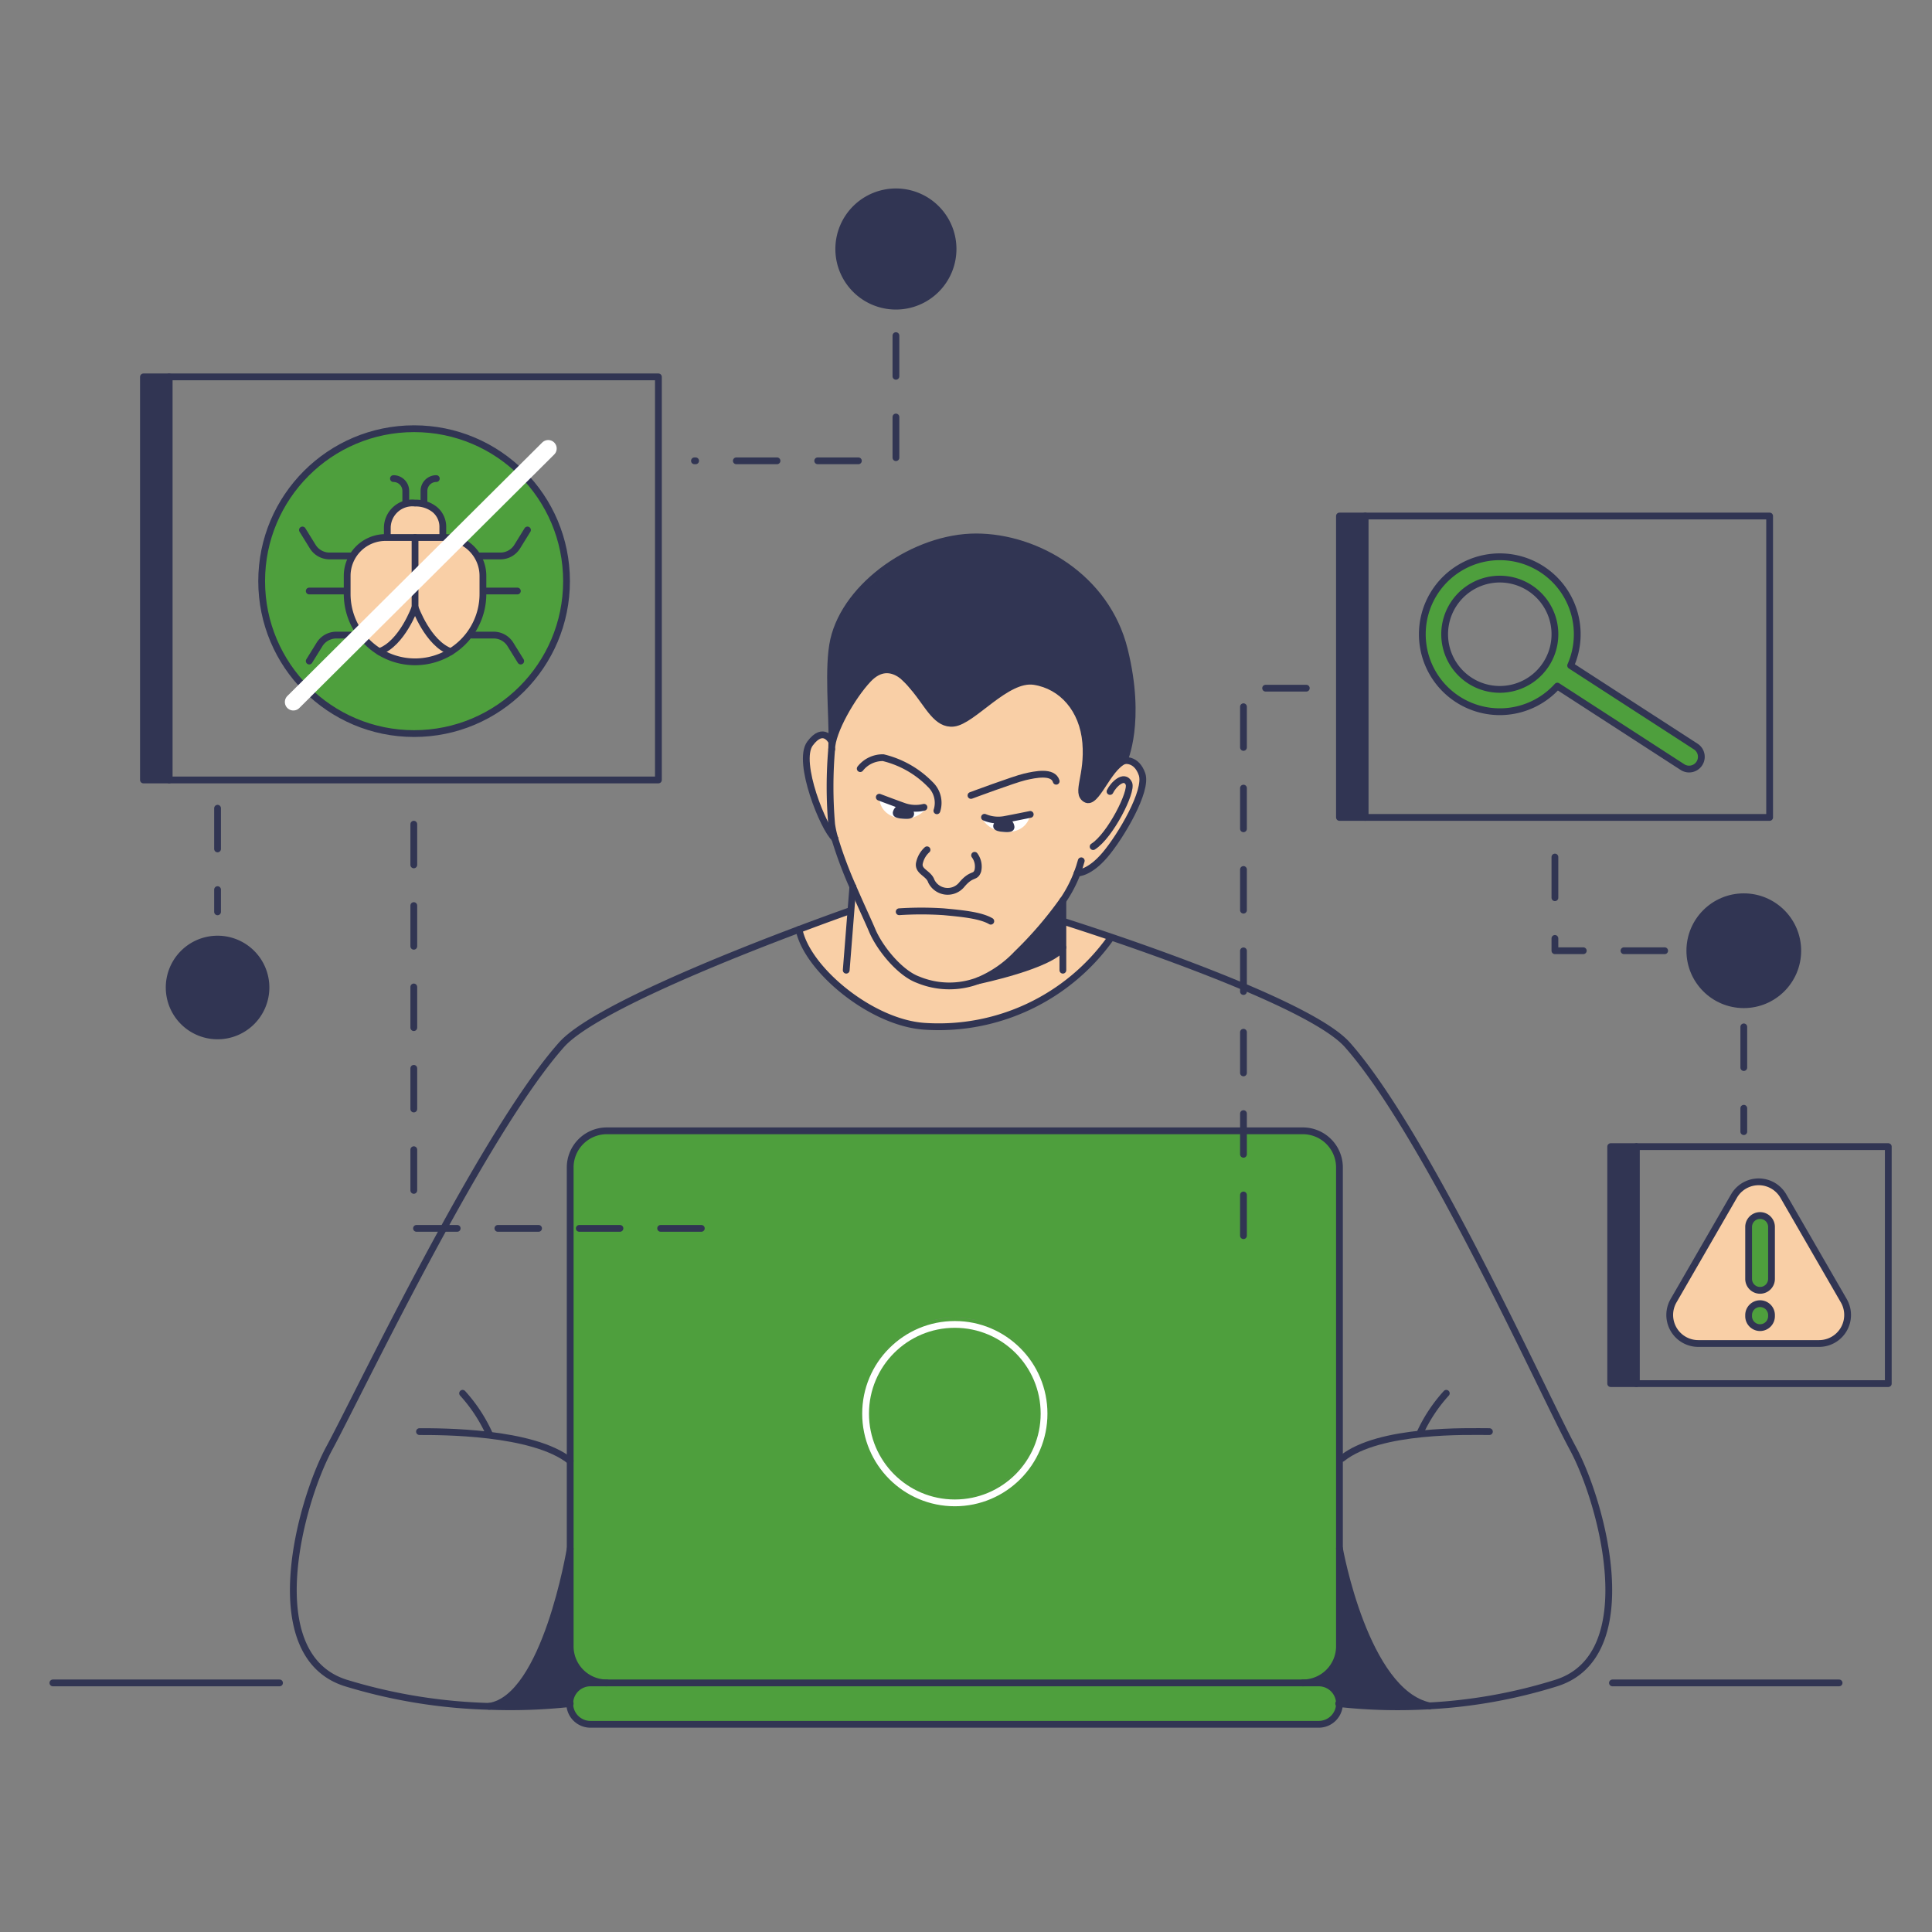 <svg xmlns="http://www.w3.org/2000/svg" viewBox="0 0 250 250">
  <rect x="0" y="0" width="250" height="250" fill="#808080" stroke="none"/>
  <g transform="matrix(1.25,0,0,1.25,0,0)">
    <defs>
      <style>
        .a {
          fill: #4E9F3D;
        }

        .b {
          fill: #f9cfa6;
        }

        .c {
          fill: #313553;
        }

        .d,
        .e,
        .f,
        .g {
          fill: none;
          stroke-linecap: round;
          stroke-linejoin: round;
        }

        .d,
        .f {
          stroke: #313553;
        }

        .d,
        .e,
        .f {
          stroke-width: 0.702px;
        }

        .e,
        .g {
          stroke: #ffffff;
        }

        .f {
          stroke-dasharray: 4.212;
        }

        .g {
          stroke-width: 1.755px;
        }

        .h {
          fill: #ffffff;
        }
      </style>
    </defs>
    <path class="a"
      d="M175.568,77.3a1.267,1.267,0,0,1-1.376,2.127l-12.975-8.4a8.016,8.016,0,1,1,1.376-2.123Zm-15.52-8.539a5.707,5.707,0,1,0-7.893,1.688A5.708,5.708,0,0,0,160.048,68.759Z">
    </path>
    <path class="a" d="M183.384,136.106v.147a1.185,1.185,0,0,1-2.369,0v-.147a1.185,1.185,0,0,1,2.369,0Z"></path>
    <path class="a" d="M183.384,126.981v5.412a1.185,1.185,0,0,1-2.369,0v-5.412a1.185,1.185,0,0,1,2.369,0Z"></path>
    <path class="a"
      d="M39.266,67.46a7.027,7.027,0,0,0,10.726-5.973V59.616a3.974,3.974,0,0,0-3.973-3.973h-.183V54.6A2.323,2.323,0,0,0,45,52.744a3.143,3.143,0,0,0-2.032-.667,2.592,2.592,0,0,0-2.871,2.52v1.046h-.182a3.973,3.973,0,0,0-3.973,3.973v1.871A7.019,7.019,0,0,0,39.266,67.46Zm3.6-23.08A15.78,15.78,0,1,1,27.088,60.16,15.78,15.78,0,0,1,42.867,44.38Z">
    </path>
    <path class="b"
      d="M190.867,134.649a2.953,2.953,0,0,1-2.559,4.43H175.8a2.953,2.953,0,0,1-2.555-4.43l6.254-10.83a2.952,2.952,0,0,1,5.114,0Zm-7.483,1.6v-.147a1.185,1.185,0,0,0-2.369,0v.147a1.185,1.185,0,0,0,2.369,0Zm0-3.86v-5.412a1.185,1.185,0,0,0-2.369,0v5.412a1.185,1.185,0,0,0,2.369,0Z">
    </path>
    <circle class="c" cx="180.517" cy="98.419" r="5.587"></circle>
    <rect class="c" x="166.738" y="118.698" width="2.66" height="24.533"></rect>
    <path class="c"
      d="M147.982,176.59a55.791,55.791,0,0,1-9.322-.228v-.007a2.143,2.143,0,0,0-2.144-2.141h-1.65a3.794,3.794,0,0,0,3.794-3.794V160.3S141.3,175.151,147.982,176.59Z">
    </path>
    <rect class="c" x="138.66" y="53.418" width="2.66" height="31.201"></rect>
    <path class="a"
      d="M59.026,127.16v-6.3a3.794,3.794,0,0,1,3.794-3.794h72.046a3.794,3.794,0,0,1,3.794,3.794V170.42a3.794,3.794,0,0,1-3.794,3.794H62.82a3.794,3.794,0,0,1-3.794-3.794V127.16Zm49.054,18.478a9.237,9.237,0,1,0-9.237,9.238A9.238,9.238,0,0,0,108.08,145.638Z">
    </path>
    <path class="a"
      d="M138.66,176.362a2.144,2.144,0,0,1-2.144,2.137H61.17a2.143,2.143,0,1,1,0-4.285h75.346a2.143,2.143,0,0,1,2.144,2.141Z">
    </path>
    <path class="b"
      d="M111.52,90.378h0a13.767,13.767,0,0,1-1.492,2.847v0a39.628,39.628,0,0,1-4.752,5.524,11.67,11.67,0,0,1-4,2.766,8.442,8.442,0,0,1-6.226-.095c-1.889-.688-3.98-3.264-4.756-5.11-.355-.842-1.176-2.583-2-4.51v0a42.934,42.934,0,0,1-1.871-5.012l0,0a10.6,10.6,0,0,1-.32-1.463,45.63,45.63,0,0,1,0-7.757c0-1.811,2.236-5.394,3.773-7.244,2.124-2.555,4.633.794,4.777.916l0,0c1.506,1.836,2.338,3.8,4.061,3.618,2.015-.214,5.475-4.766,8.357-4.32s5.043,2.881,5.331,6.339-1.081,5.187,0,5.836,2.229-3.173,3.959-3.962c0,0,1.281-.292,1.87,1.4s-2.179,6.4-3.829,8.342C112.805,90.364,111.608,90.378,111.52,90.378Z">
    </path>
    <path class="c"
      d="M94.642,71.236c-.144-.122-2.432-3.313-4.777-.916-1.681,1.72-3.773,5.433-3.773,7.244,0,0,.007-.294.018-.8.074-2.654-.393-8.508.189-10.54,1.39-4.843,8.448-10.648,14.738-10.648s13.5,4.2,15.351,11.669-.035,11.509-.035,11.509c-1.73.789-2.878,4.608-3.959,3.962s.288-3.081,0-6.538a5.814,5.814,0,0,0-5.331-5.637c-2.882-.446-6.342,4.106-8.357,4.32-1.723.187-2.555-1.782-4.061-3.618Z">
    </path>
    <path class="b"
      d="M88.086,94.313l.2-2.51c.828,1.927,1.649,3.668,2,4.51.776,1.846,2.867,4.422,4.756,5.11a8.442,8.442,0,0,0,6.226.095s7.546-1.569,8.756-3.45V95.362s1.98.621,4.928,1.621l-.046.218a21.844,21.844,0,0,1-19.226,9.038c-5.524-.376-12.161-5.918-12.968-10.024,3.113-1.172,5.226-1.913,5.226-1.913Z">
    </path>
    <path class="c"
      d="M110.028,95.362v2.706c-1.21,1.881-8.756,3.45-8.756,3.45a11.67,11.67,0,0,0,4-2.766,39.628,39.628,0,0,0,4.752-5.524Z">
    </path>
    <circle class="a" cx="98.843" cy="145.638" r="9.237"></circle>
    <path class="c" d="M92.747,19.862a5.916,5.916,0,1,1-5.918,5.917A5.915,5.915,0,0,1,92.747,19.862Z"></path>
    <path class="b"
      d="M86.092,85.321a10.6,10.6,0,0,0,.32,1.463c-1.134-.958-3.97-7.914-2.559-9.813s2.239-.21,2.239-.21h.018c-.011.509-.018.8-.018.8A45.63,45.63,0,0,0,86.092,85.321Z">
    </path>
    <path class="c"
      d="M62.82,174.214H61.17a2.144,2.144,0,0,0-2.144,2.141,57.463,57.463,0,0,1-8.392.291v-.007c5.847-.86,8.392-16.309,8.392-16.309v10.09A3.794,3.794,0,0,0,62.82,174.214Z">
    </path>
    <path class="b"
      d="M49.992,59.616v1.871a7.019,7.019,0,0,1-3.327,5.973c-2.376-.849-3.7-4.591-3.7-4.591V55.643h3.054A3.974,3.974,0,0,1,49.992,59.616Z">
    </path>
    <path class="b"
      d="M45.836,55.362v.281H40.094V54.6a2.592,2.592,0,0,1,2.871-2.52A3.143,3.143,0,0,1,45,52.744a2.323,2.323,0,0,1,.839,1.853Z">
    </path>
    <path class="b"
      d="M42.965,62.869s1.324,3.742,3.7,4.591a7.025,7.025,0,0,1-7.4,0C41.639,66.607,42.965,62.869,42.965,62.869Z">
    </path>
    <path class="b"
      d="M42.965,55.643v7.226s-1.326,3.738-3.7,4.591a7.019,7.019,0,0,1-3.327-5.973V59.616a3.973,3.973,0,0,1,3.973-3.973h3.053Z">
    </path>
    <path class="c" d="M22.522,97.215a5.01,5.01,0,1,1-5.009,5.008A5.009,5.009,0,0,1,22.522,97.215Z"></path>
    <rect class="c" x="14.849" y="39.014" width="2.664" height="41.727"></rect>
    <path class="d"
      d="M62.82,174.214a3.794,3.794,0,0,1-3.794-3.794V120.856a3.794,3.794,0,0,1,3.794-3.794h72.046a3.794,3.794,0,0,1,3.794,3.794V170.42a3.794,3.794,0,0,1-3.794,3.794">
    </path>
    <path class="d"
      d="M138.66,176.362a2.144,2.144,0,0,1-2.144,2.137H61.17a2.143,2.143,0,1,1,0-4.285h75.346a2.143,2.143,0,0,1,2.144,2.141Z">
    </path>
    <circle class="e" cx="98.843" cy="146.34" r="9.237"></circle>
    <polyline class="d" points="17.513 39.014 68.158 39.014 68.158 80.741 17.513 80.741"></polyline>
    <rect class="d" x="14.849" y="39.014" width="2.664" height="41.727"></rect>
    <polyline class="d" points="141.321 53.418 183.191 53.418 183.191 84.619 141.321 84.619"></polyline>
    <rect class="d" x="138.66" y="53.418" width="2.66" height="31.201"></rect>
    <polyline class="d" points="169.398 118.698 195.475 118.698 195.475 143.231 169.398 143.231"></polyline>
    <rect class="d" x="166.738" y="118.698" width="2.66" height="24.533"></rect>
    <path class="d" d="M98.66,25.779a5.916,5.916,0,1,1-5.913-5.917A5.911,5.911,0,0,1,98.66,25.779Z"></path>
    <path class="d" d="M27.533,102.223a5.01,5.01,0,1,1-5.011-5.008A5.009,5.009,0,0,1,27.533,102.223Z"></path>
    <circle class="d" cx="180.517" cy="98.419" r="5.587"></circle>
    <path class="d"
      d="M179.5,123.819l-6.254,10.83a2.953,2.953,0,0,0,2.555,4.43h12.508a2.953,2.953,0,0,0,2.559-4.43l-6.254-10.83A2.952,2.952,0,0,0,179.5,123.819Z">
    </path>
    <path class="d"
      d="M182.2,133.575a1.183,1.183,0,0,1-1.183-1.182v-5.412a1.185,1.185,0,0,1,2.369,0v5.412A1.184,1.184,0,0,1,182.2,133.575Z">
    </path>
    <path class="d"
      d="M182.2,137.436a1.183,1.183,0,0,1-1.183-1.183v-.147a1.185,1.185,0,0,1,2.369,0v.147A1.184,1.184,0,0,1,182.2,137.436Z">
    </path>
    <path class="d"
      d="M46.665,67.46a7.027,7.027,0,0,1-10.726-5.973V59.616a3.973,3.973,0,0,1,3.973-3.973h6.107a3.974,3.974,0,0,1,3.973,3.973v1.871A7.019,7.019,0,0,1,46.665,67.46Z">
    </path>
    <path class="d"
      d="M40.094,55.362V54.6a2.592,2.592,0,0,1,2.871-2.52A3.143,3.143,0,0,1,45,52.744a2.323,2.323,0,0,1,.839,1.853v.765">
    </path>
    <path class="d" d="M42.965,62.869s1.324,3.742,3.7,4.591"></path>
    <path class="d" d="M42.965,55.643v7.226s-1.326,3.738-3.7,4.591h0"></path>
    <path class="d" d="M43.888,52.077V50.824a1.279,1.279,0,0,1,1.278-1.281"></path>
    <path class="d" d="M42.007,52.077V50.824a1.278,1.278,0,0,0-1.277-1.281"></path>
    <path class="d" d="M36.357,57.552h-2.24a2.049,2.049,0,0,1-1.747-.972l-1.06-1.716"></path>
    <path class="d" d="M49.56,57.552H51.8a2.04,2.04,0,0,0,1.744-.972l1.06-1.716"></path>
    <path class="d" d="M48.858,65.744H51.1a2.042,2.042,0,0,1,1.744.976l1.06,1.712"></path>
    <path class="d" d="M37.059,65.744h-2.24a2.051,2.051,0,0,0-1.747.976l-1.06,1.712"></path>
    <line class="d" x1="50.262" y1="61.181" x2="53.558" y2="61.181"></line>
    <line class="d" x1="35.655" y1="61.181" x2="32.012" y2="61.181"></line>
    <circle class="d" cx="42.867" cy="60.16" r="15.78"></circle>
    <path class="d" d="M158.36,60.865a5.708,5.708,0,1,1-7.893,1.689A5.708,5.708,0,0,1,158.36,60.865Z"></path>
    <path class="d"
      d="M159.617,58.925a8.02,8.02,0,1,0,1.6,12.1l12.975,8.4a1.267,1.267,0,0,0,1.376-2.127l-12.975-8.4A8.024,8.024,0,0,0,159.617,58.925Z">
    </path>
    <path class="d"
      d="M87.942,94.3s-2.113.741-5.226,1.913c-7.683,2.888-21.451,8.413-24.589,11.943-3.6,4.054-8.058,11.466-12.2,19-5.318,9.676-10.1,19.549-11.825,22.735-3.067,5.662-7.314,21.438,1.657,24.319a55.727,55.727,0,0,0,14.874,2.432,57.463,57.463,0,0,0,8.392-.291">
    </path>
    <path class="d" d="M43.425,148.2c2.145,0,11.754-.042,15.6,3.043"></path>
    <path class="d" d="M47.889,144.234a16.142,16.142,0,0,1,2.745,4.166"></path>
    <path class="d" d="M147.982,176.59a55.791,55.791,0,0,1-9.322-.228.72.72,0,0,1-.08-.007"></path>
    <path class="d"
      d="M110.028,95.362s1.98.621,4.928,1.621c3.731,1.267,9.006,3.149,13.768,5.156,4.844,2.043,9.157,4.219,10.754,6.019,8.216,9.255,20.258,36.073,23.325,41.737s7.315,21.438-1.656,24.319a53.442,53.442,0,0,1-13.161,2.376">
    </path>
    <path class="d" d="M154.184,148.2c-2.148,0-11.407-.309-15.253,2.776"></path>
    <path class="d" d="M149.719,144.234a16.041,16.041,0,0,0-2.744,4.166"></path>
    <polyline class="f" points="42.836 85.321 42.836 127.16 45.928 127.16 59.026 127.16 75.311 127.16"></polyline>
    <line class="f" x1="22.522" y1="83.668" x2="22.522" y2="94.393"></line>
    <polyline class="f" points="92.747 34.743 92.747 47.704 71.889 47.704"></polyline>
    <polyline class="f" points="172.325 98.419 160.964 98.419 160.964 86.809"></polyline>
    <line class="f" x1="180.517" y1="106.302" x2="180.517" y2="117.147"></line>
    <polyline class="f" points="135.228 71.24 128.724 71.24 128.724 102.139 128.724 117.062 128.724 131.792"></polyline>
    <path class="d" d="M59.026,160.33s-2.545,15.449-8.392,16.309"></path>
    <path class="d" d="M138.66,160.3s2.64,14.849,9.322,16.288h0"></path>
    <path class="d" d="M94.642,71.236a10.751,10.751,0,0,0-.835-.916c-2.089-2.018-2.064-3.811-1.053-6.117"></path>
    <path class="d"
      d="M94.645,71.24l0,0c-.144-.122-2.306-3.534-4.777-.916-1.649,1.748-3.773,5.433-3.773,7.244,0,0,.007-.294.018-.8.074-2.654-.456-7.729.189-10.54,1.32-5.742,8.448-10.648,14.738-10.648s13.5,4.2,15.351,11.669-.035,11.509-.035,11.509c-1.73.789-2.878,4.608-3.959,3.962s.288-2.379,0-5.836-2.45-5.89-5.331-6.339-6.342,4.106-8.357,4.32c-1.723.186-2.555-1.782-4.061-3.618">
    </path>
    <path class="d"
      d="M95.965,87.971a2.583,2.583,0,0,0-.8,1.442c-.1.828.976,1,1.239,1.794a1.885,1.885,0,0,0,3.11.428c1.095-1.327,1.442-.7,1.713-1.5a1.948,1.948,0,0,0-.337-1.594">
    </path>
    <path class="d"
      d="M89.051,79.568a2.965,2.965,0,0,1,2.38-1.133,10.126,10.126,0,0,1,4.875,2.776,2.632,2.632,0,0,1,.68,2.72"></path>
    <path class="d" d="M100.514,82.345s4.474-1.664,5.562-1.92,2.942-.639,3.261.449"></path>
    <path class="d" d="M93.084,94.383a35.491,35.491,0,0,1,4.583,0c1.871.175,3.833.354,4.9.979"></path>
    <path class="d" d="M111.52,90.378c.158-.417.291-.839.411-1.27"></path>
    <path class="d" d="M110.028,93.225a13.548,13.548,0,0,0,1.488-2.847"></path>
    <path class="d"
      d="M88.286,91.8c.828,1.927,1.649,3.668,2,4.51.776,1.846,2.867,4.422,4.756,5.11a8.442,8.442,0,0,0,6.226.095,11.67,11.67,0,0,0,4-2.766,39.628,39.628,0,0,0,4.752-5.524">
    </path>
    <path class="d" d="M86.415,86.788A42.934,42.934,0,0,0,88.286,91.8"></path>
    <path class="d" d="M86.092,77.564a45.63,45.63,0,0,0,0,7.757,10.6,10.6,0,0,0,.32,1.463"></path>
    <path class="d"
      d="M116.353,78.751s1.281-.292,1.87,1.4-2.179,6.4-3.829,8.342c-1.589,1.874-2.786,1.888-2.874,1.888h0"></path>
    <path class="d" d="M114.91,81.934c.323-.688,1.474-1.846,1.948-.828.386.832-1.937,5.429-3.7,6.535"></path>
    <path class="d" d="M86.092,76.761s-.828-1.688-2.239.21,1.425,8.855,2.559,9.813l0,0"></path>
    <polyline class="d" points="88.286 91.8 88.286 91.803 88.086 94.313 87.601 100.434"></polyline>
    <polyline class="d" points="110.028 93.225 110.028 93.228 110.028 95.362 110.028 98.068 110.028 100.434"></polyline>
    <path class="d" d="M101.272,101.518s7.546-1.569,8.756-3.45"></path>
    <path class="d" d="M82.716,96.215c.807,4.106,7.444,9.648,12.968,10.024A21.844,21.844,0,0,0,114.91,97.2"></path>
    <line class="d" x1="5.475" y1="174.214" x2="28.937" y2="174.214"></line>
    <line class="d" x1="166.92" y1="174.214" x2="190.382" y2="174.214"></line>
    <line class="g" x1="56.751" y1="46.43" x2="30.366" y2="72.672"></line>
    <path class="h" d="M91.023,82.527s-.108,2.029,2.517,2.236A3.006,3.006,0,0,0,96,83.57l-2.067-.106Z"></path>
    <path class="d" d="M91.023,82.527s1.517.576,2.584.955a3.653,3.653,0,0,0,2.042.088"></path>
    <path class="c"
      d="M92.427,84.082a1.115,1.115,0,0,1,2.2.165c-.038.519-.537.554-1.144.509S92.389,84.605,92.427,84.082Z"></path>
    <path class="h" d="M106.649,84.307s-.215,2.021-2.836,1.811a3.02,3.02,0,0,1-2.246-1.513l2.063.168Z"></path>
    <path class="d" d="M106.649,84.307s-1.59.329-2.7.533a3.654,3.654,0,0,1-2.033-.235"></path>
    <path class="c"
      d="M105.017,85.623a1.114,1.114,0,0,0-2.194-.186c-.042.519.442.631,1.049.684S104.971,86.142,105.017,85.623Z">
    </path>
  </g>
</svg>